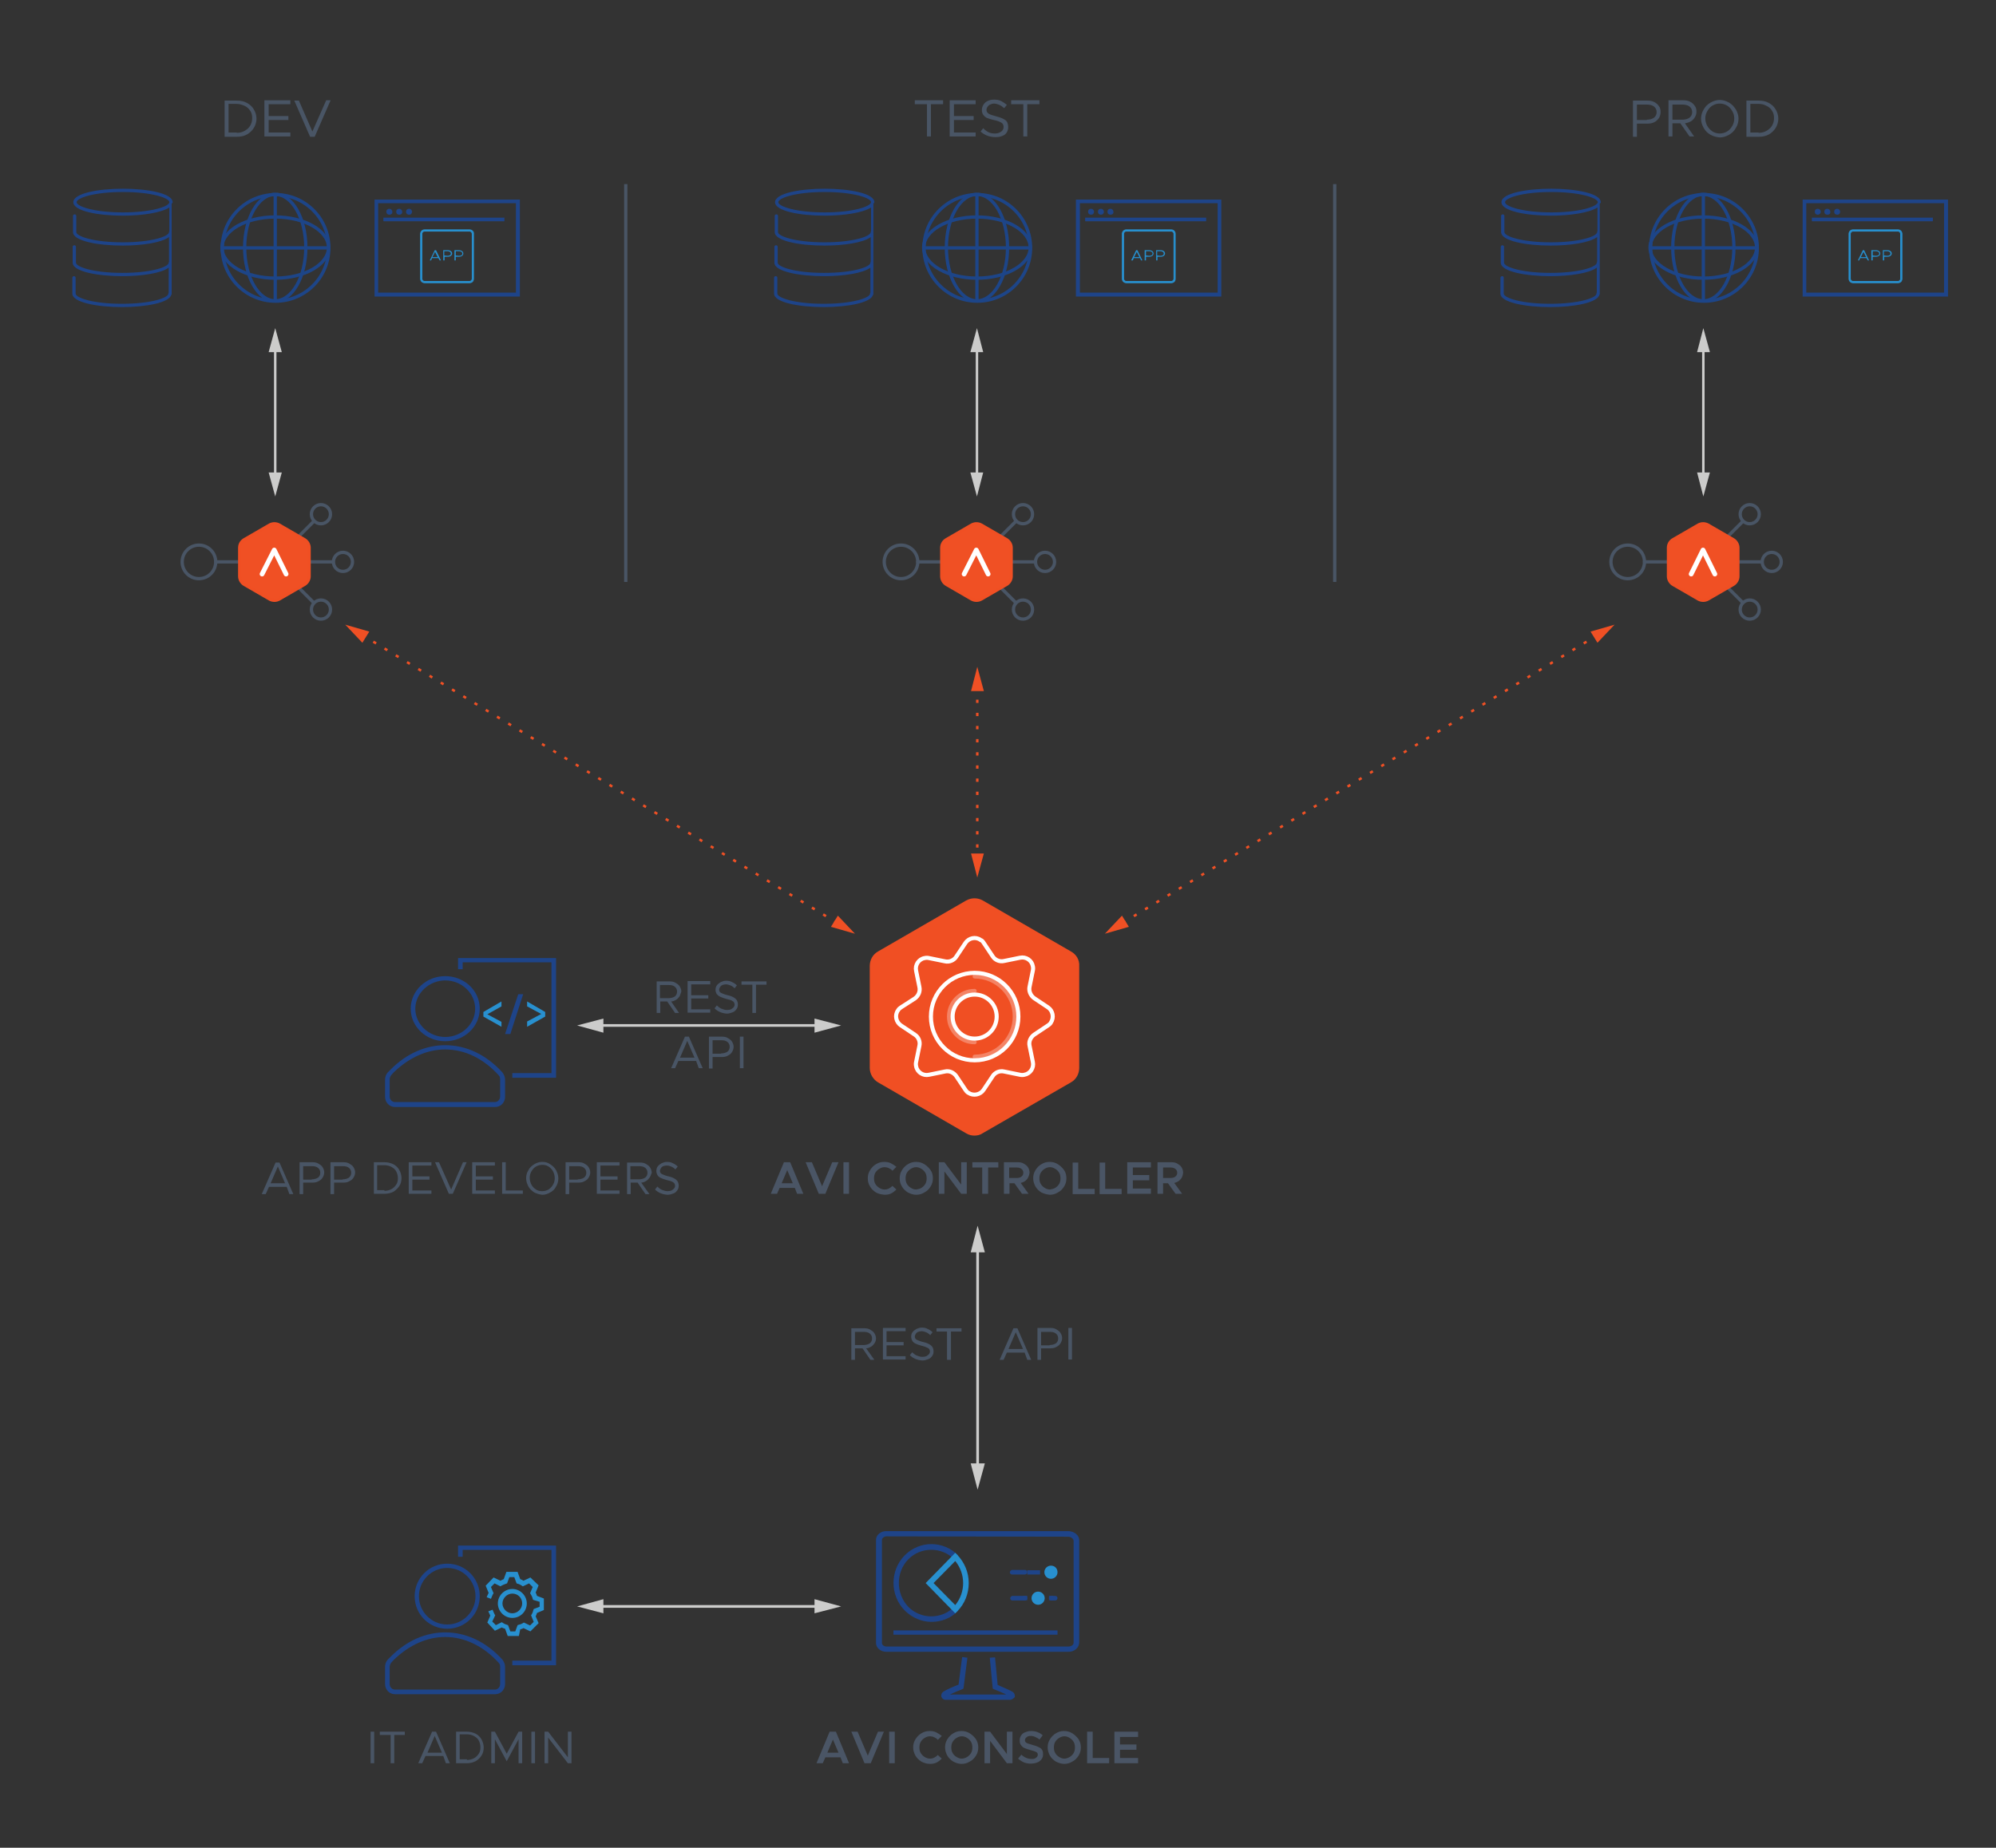 <?xml version="1.0" encoding="utf-8"?>
<!-- Generator: Adobe Illustrator 26.0.1, SVG Export Plug-In . SVG Version: 6.00 Build 0)  -->
<svg version="1.1" id="Layer_1" xmlns="http://www.w3.org/2000/svg" xmlns:xlink="http://www.w3.org/1999/xlink" x="0px" y="0px"
	 viewBox="0 0 607 562" style="enable-background:new 0 0 607 562;" xml:space="preserve">
<rect x="0" y="0" width="607" height="562" fill="#333333" stroke="none"/>
<style type="text/css">
	.st0{display:none;}
	.st1{fill:#4A5565;}
	.st2{fill:#495565;}
	.st3{fill:none;stroke:#F05024;stroke-width:0.75;stroke-linejoin:round;stroke-dasharray:1,3;}
	.st4{fill:#F05024;}
	.st5{fill:none;stroke:#CCCCCB;stroke-width:0.821;stroke-linecap:round;stroke-linejoin:round;}
	.st6{fill:#CCCCCB;}
	.st7{fill:none;stroke:#495565;stroke-miterlimit:10;}
	.st8{fill:none;stroke:#495565;stroke-linecap:round;stroke-miterlimit:10;}
	.st9{fill:#F05024;stroke:#F04F23;stroke-linecap:round;stroke-linejoin:round;stroke-miterlimit:10;}
	.st10{fill:none;stroke:#FFFFFF;stroke-width:1.451;stroke-linecap:round;stroke-linejoin:round;stroke-miterlimit:10;}
	.st11{fill:none;stroke:#CCCCCB;stroke-width:0.75;stroke-linecap:round;stroke-linejoin:round;}
	.st12{fill-rule:evenodd;clip-rule:evenodd;fill:#1E4489;}
	.st13{fill-rule:evenodd;clip-rule:evenodd;fill:#2690CF;}
	.st14{fill-rule:evenodd;clip-rule:evenodd;fill:#2690CF;stroke:#2890CF;stroke-width:0.246;stroke-miterlimit:10;}
	.st15{fill:none;stroke:#1D4588;stroke-miterlimit:10;}
	.st16{fill-rule:evenodd;clip-rule:evenodd;fill:#2890CF;}
	.st17{fill:#F04F23;}
	.st18{fill:none;stroke:#FFFFFF;stroke-width:1.238;stroke-miterlimit:10;}
	
		.st19{opacity:0.3;fill:none;stroke:#FFFFFF;stroke-width:1.238;stroke-linecap:round;stroke-miterlimit:10;enable-background:new    ;}
</style>
<g id="RVA4Cj.tif" class="st0">
	
		<image style="display:inline;overflow:visible;" width="418" height="222" id="Layer_0_1_" xlink:href="6BCDA3889753A672.html"  transform="matrix(1.807 0 0 1.807 3128.49 22.992)">
	</image>
</g>
<g>
	<path class="st1" d="M241.7,361.3h-4.6l-0.8,1.8h-1.9l4-9.6h1.9l4,9.6h-1.9L241.7,361.3z M241.1,359.9l-1.7-4l-1.7,4H241.1z"/>
	<path class="st1" d="M255,353.5l-4,9.6H249l-4-9.6h1.9l3.1,7.3l3.1-7.3H255z"/>
	<path class="st1" d="M256.5,353.5h1.7v9.6h-1.7V353.5z"/>
	<path class="st1" d="M266.4,362.7c-0.8-0.5-1.4-1.1-1.8-1.8c-0.5-0.8-0.7-1.6-0.7-2.5c0-0.9,0.2-1.7,0.7-2.5
		c0.5-0.8,1.1-1.4,1.8-1.8c0.8-0.5,1.6-0.7,2.5-0.7c0.7,0,1.4,0.1,2,0.4c0.6,0.3,1.2,0.7,1.7,1.1l-1.2,1.2c-0.3-0.4-0.7-0.6-1.1-0.8
		c-0.4-0.2-0.9-0.3-1.3-0.3c-0.6,0-1.1,0.2-1.6,0.5c-0.5,0.3-0.9,0.7-1.2,1.2c-0.3,0.5-0.4,1.1-0.4,1.7c0,0.6,0.1,1.2,0.4,1.7
		c0.3,0.5,0.7,0.9,1.2,1.2c0.5,0.3,1,0.5,1.6,0.5c0.5,0,0.9-0.1,1.3-0.3c0.4-0.2,0.8-0.5,1.1-0.8l1.2,1.1c-0.5,0.5-1,0.9-1.6,1.2
		c-0.6,0.3-1.3,0.4-2,0.4C268,363.3,267.1,363.1,266.4,362.7z"/>
	<path class="st1" d="M276.1,362.7c-0.8-0.5-1.4-1.1-1.8-1.8c-0.5-0.8-0.7-1.6-0.7-2.5c0-0.9,0.2-1.7,0.7-2.5
		c0.5-0.8,1.1-1.4,1.8-1.8c0.8-0.5,1.6-0.7,2.5-0.7s1.7,0.2,2.5,0.7c0.8,0.5,1.4,1.1,1.9,1.8s0.7,1.6,0.7,2.5c0,0.9-0.2,1.7-0.7,2.5
		s-1.1,1.4-1.9,1.8c-0.8,0.5-1.6,0.7-2.5,0.7S276.9,363.1,276.1,362.7z M280.2,361.3c0.5-0.3,0.9-0.7,1.2-1.2
		c0.3-0.5,0.4-1.1,0.4-1.7c0-0.6-0.1-1.2-0.4-1.7c-0.3-0.5-0.7-0.9-1.2-1.2c-0.5-0.3-1-0.5-1.6-0.5c-0.6,0-1.1,0.2-1.6,0.5
		c-0.5,0.3-0.9,0.7-1.2,1.2c-0.3,0.5-0.4,1.1-0.4,1.7c0,0.6,0.1,1.2,0.4,1.7c0.3,0.5,0.7,0.9,1.2,1.2c0.5,0.3,1,0.5,1.6,0.5
		C279.2,361.7,279.7,361.6,280.2,361.3z"/>
	<path class="st1" d="M285.5,353.5h1.7l5.1,6.8v-6.8h1.7v9.6h-1.7l-5.1-6.8v6.8h-1.7V353.5z"/>
	<path class="st1" d="M298.8,355.1h-3.1v-1.6h7.9v1.6h-3.1v8h-1.8V355.1z"/>
	<path class="st1" d="M312.3,358.7c-0.5,0.6-1.1,0.9-1.9,1.1l2.4,3.3h-2l-2.3-3.2h-1.5v3.2h-1.7v-9.6h4.2c0.7,0,1.3,0.1,1.8,0.4
		c0.5,0.3,1,0.6,1.3,1.1c0.3,0.5,0.5,1,0.5,1.7C313,357.5,312.7,358.2,312.3,358.7z M306.9,358.3h2.2c0.6,0,1.1-0.1,1.5-0.4
		c0.4-0.3,0.6-0.7,0.6-1.2s-0.2-0.9-0.6-1.2c-0.4-0.3-0.9-0.4-1.5-0.4h-2.2V358.3z"/>
	<path class="st1" d="M316.7,362.7c-0.8-0.5-1.4-1.1-1.8-1.8s-0.7-1.6-0.7-2.5c0-0.9,0.2-1.7,0.7-2.5s1.1-1.4,1.8-1.8
		c0.8-0.5,1.6-0.7,2.5-0.7c0.9,0,1.7,0.2,2.5,0.7c0.8,0.5,1.4,1.1,1.9,1.8s0.7,1.6,0.7,2.5c0,0.9-0.2,1.7-0.7,2.5s-1.1,1.4-1.9,1.8
		c-0.8,0.5-1.6,0.7-2.5,0.7C318.4,363.3,317.5,363.1,316.7,362.7z M320.9,361.3c0.5-0.3,0.9-0.7,1.2-1.2c0.3-0.5,0.4-1.1,0.4-1.7
		c0-0.6-0.1-1.2-0.4-1.7c-0.3-0.5-0.7-0.9-1.2-1.2c-0.5-0.3-1-0.5-1.6-0.5c-0.6,0-1.1,0.2-1.6,0.5c-0.5,0.3-0.9,0.7-1.2,1.2
		c-0.3,0.5-0.4,1.1-0.4,1.7c0,0.6,0.1,1.2,0.4,1.7c0.3,0.5,0.7,0.9,1.2,1.2c0.5,0.3,1,0.5,1.6,0.5
		C319.8,361.7,320.4,361.6,320.9,361.3z"/>
	<path class="st1" d="M332.9,361.6v1.6h-6.7v-9.6h1.7v8H332.9z"/>
	<path class="st1" d="M341.1,361.6v1.6h-6.7v-9.6h1.7v8H341.1z"/>
	<path class="st1" d="M344.5,355.1v2.3h5v1.6h-5v2.5h5.5v1.6h-7.2v-9.6h7.2v1.6H344.5z"/>
	<path class="st1" d="M359,358.7c-0.5,0.6-1.1,0.9-1.9,1.1l2.4,3.3h-2l-2.3-3.2h-1.5v3.2H352v-9.6h4.2c0.7,0,1.3,0.1,1.8,0.4
		s1,0.6,1.3,1.1s0.5,1,0.5,1.7C359.7,357.5,359.5,358.2,359,358.7z M353.7,358.3h2.2c0.6,0,1.1-0.1,1.5-0.4c0.4-0.3,0.6-0.7,0.6-1.2
		s-0.2-0.9-0.6-1.2c-0.4-0.3-0.9-0.4-1.5-0.4h-2.2V358.3z"/>
</g>
<g>
	<path class="st2" d="M87.2,361h-5.4l-1,2.2h-1.2l4.2-9.6h1.2l4.2,9.6h-1.2L87.2,361z M86.7,359.9l-2.2-5.1l-2.2,5.1H86.7z"/>
	<path class="st2" d="M91.1,353.5H95c0.7,0,1.3,0.1,1.8,0.4c0.5,0.3,1,0.6,1.3,1.1s0.5,1,0.5,1.6s-0.2,1.1-0.5,1.6
		c-0.3,0.5-0.7,0.8-1.3,1.1c-0.5,0.3-1.1,0.4-1.8,0.4h-2.8v3.5h-1.1V353.5z M94.8,358.7c0.8,0,1.4-0.2,1.9-0.5
		c0.5-0.4,0.7-0.9,0.7-1.5s-0.2-1.1-0.7-1.5c-0.5-0.4-1.1-0.5-1.9-0.5h-2.6v4.1H94.8z"/>
	<path class="st2" d="M100.5,353.5h3.9c0.7,0,1.3,0.1,1.8,0.4c0.5,0.3,1,0.6,1.3,1.1s0.5,1,0.5,1.6s-0.2,1.1-0.5,1.6
		c-0.3,0.5-0.7,0.8-1.3,1.1c-0.5,0.3-1.1,0.4-1.8,0.4h-2.8v3.5h-1.1V353.5z M104.2,358.7c0.8,0,1.4-0.2,1.9-0.5
		c0.5-0.4,0.7-0.9,0.7-1.5s-0.2-1.1-0.7-1.5c-0.5-0.4-1.1-0.5-1.9-0.5h-2.6v4.1H104.2z"/>
	<path class="st2" d="M113.7,353.5h3.2c1,0,1.9,0.2,2.7,0.6c0.8,0.4,1.4,1,1.8,1.7c0.4,0.7,0.7,1.6,0.7,2.5c0,0.9-0.2,1.8-0.7,2.5
		s-1.1,1.3-1.8,1.7c-0.8,0.4-1.7,0.6-2.7,0.6h-3.2V353.5z M116.9,362.2c0.8,0,1.5-0.2,2.1-0.5c0.6-0.3,1.1-0.8,1.5-1.4
		c0.4-0.6,0.5-1.2,0.5-2c0-0.7-0.2-1.4-0.5-2s-0.8-1-1.5-1.4c-0.6-0.3-1.3-0.5-2.1-0.5h-2.2v7.6H116.9z"/>
	<path class="st2" d="M125.4,354.6v3.2h5.2v1h-5.2v3.3h5.8v1h-6.9v-9.6h6.9v1H125.4z"/>
	<path class="st2" d="M141.9,353.5l-4.2,9.6h-1.2l-4.2-9.6h1.2l3.7,8.3l3.6-8.3H141.9z"/>
	<path class="st2" d="M144.7,354.6v3.2h5.2v1h-5.2v3.3h5.8v1h-6.9v-9.6h6.9v1H144.7z"/>
	<path class="st2" d="M159,362.1v1h-6.3v-9.6h1.1v8.6H159z"/>
	<path class="st2" d="M162.5,362.7c-0.8-0.5-1.4-1.1-1.8-1.8c-0.4-0.8-0.7-1.6-0.7-2.5c0-0.9,0.2-1.7,0.7-2.5
		c0.4-0.8,1.1-1.4,1.8-1.8c0.8-0.5,1.6-0.7,2.4-0.7c0.9,0,1.7,0.2,2.4,0.7c0.8,0.5,1.4,1.1,1.8,1.8c0.4,0.8,0.7,1.6,0.7,2.5
		c0,0.9-0.2,1.7-0.7,2.5c-0.4,0.8-1,1.4-1.8,1.8c-0.8,0.5-1.6,0.7-2.4,0.7C164.1,363.3,163.3,363.1,162.5,362.7z M166.8,361.8
		c0.6-0.4,1-0.8,1.4-1.5s0.5-1.3,0.5-2c0-0.7-0.2-1.4-0.5-2s-0.8-1.1-1.4-1.5s-1.2-0.5-1.9-0.5s-1.3,0.2-1.9,0.5
		c-0.6,0.4-1,0.8-1.4,1.5s-0.5,1.3-0.5,2c0,0.7,0.2,1.4,0.5,2s0.8,1.1,1.4,1.5c0.6,0.4,1.2,0.5,1.9,0.5S166.3,362.1,166.8,361.8z"/>
	<path class="st2" d="M172,353.5h3.9c0.7,0,1.3,0.1,1.8,0.4c0.5,0.3,1,0.6,1.3,1.1s0.5,1,0.5,1.6s-0.2,1.1-0.5,1.6
		c-0.3,0.5-0.7,0.8-1.3,1.1c-0.5,0.3-1.1,0.4-1.8,0.4h-2.8v3.5H172V353.5z M175.7,358.7c0.8,0,1.4-0.2,1.9-0.5
		c0.5-0.4,0.7-0.9,0.7-1.5s-0.2-1.1-0.7-1.5c-0.5-0.4-1.1-0.5-1.9-0.5h-2.6v4.1H175.7z"/>
	<path class="st2" d="M182.6,354.6v3.2h5.2v1h-5.2v3.3h5.8v1h-6.9v-9.6h6.9v1H182.6z"/>
	<path class="st2" d="M197.6,358.1c-0.3,0.4-0.6,0.8-1.1,1.1c-0.5,0.3-1,0.5-1.5,0.5l2.5,3.5h-1.2l-2.4-3.5h-2.1v3.5h-1.1v-9.6h3.9
		c0.7,0,1.3,0.1,1.8,0.4c0.5,0.3,1,0.6,1.3,1.1s0.5,1,0.5,1.6C198,357.2,197.9,357.6,197.6,358.1z M191.7,358.7h2.6
		c0.8,0,1.4-0.2,1.9-0.5c0.5-0.4,0.7-0.9,0.7-1.5s-0.2-1.1-0.7-1.5c-0.5-0.4-1.1-0.5-1.9-0.5h-2.6V358.7z"/>
	<path class="st2" d="M199.2,361.8l0.7-0.9c0.4,0.4,0.9,0.8,1.4,1c0.5,0.2,1.1,0.4,1.7,0.4c0.5,0,0.9-0.1,1.2-0.2
		c0.3-0.2,0.6-0.4,0.8-0.6c0.2-0.3,0.3-0.5,0.3-0.8c0-0.5-0.2-0.9-0.6-1.1c-0.4-0.3-1.1-0.5-2-0.7c-0.7-0.2-1.3-0.4-1.7-0.6
		c-0.5-0.2-0.8-0.5-1-0.8c-0.2-0.3-0.4-0.8-0.4-1.3c0-0.5,0.1-1,0.4-1.4c0.3-0.4,0.7-0.7,1.2-1c0.5-0.2,1-0.4,1.6-0.4
		c0.7,0,1.3,0.1,1.8,0.4c0.5,0.2,1.1,0.6,1.5,1l-0.7,0.9c-0.4-0.4-0.8-0.7-1.3-0.9s-0.9-0.3-1.4-0.3c-0.4,0-0.7,0.1-1,0.2
		c-0.3,0.1-0.6,0.4-0.7,0.6s-0.3,0.5-0.3,0.8c0,0.5,0.2,0.8,0.6,1c0.4,0.2,1.1,0.5,2,0.7c1,0.2,1.8,0.6,2.3,1s0.8,1,0.8,1.8
		c0,0.5-0.1,1-0.4,1.4s-0.6,0.8-1.2,1c-0.5,0.2-1.1,0.4-1.8,0.4C201.5,363.3,200.2,362.8,199.2,361.8z"/>
</g>
<g>
	<g>
		<path class="st2" d="M266,408.5c-0.3,0.4-0.6,0.8-1.1,1.1c-0.5,0.3-1,0.5-1.5,0.5l2.5,3.5h-1.2l-2.4-3.5H260v3.5h-1.1v-9.6h3.9
			c0.7,0,1.3,0.1,1.8,0.4c0.5,0.3,1,0.6,1.3,1.1s0.5,1,0.5,1.6C266.4,407.5,266.3,408,266,408.5z M260,409.1h2.6
			c0.8,0,1.4-0.2,1.9-0.5c0.5-0.4,0.7-0.9,0.7-1.5s-0.2-1.1-0.7-1.5c-0.5-0.4-1.1-0.5-1.9-0.5H260V409.1z"/>
		<path class="st2" d="M269.6,405v3.2h5.2v1h-5.2v3.3h5.8v1h-6.9v-9.6h6.9v1H269.6z"/>
		<path class="st2" d="M276.7,412.2l0.7-0.9c0.4,0.4,0.9,0.8,1.4,1c0.5,0.2,1.1,0.4,1.7,0.4c0.5,0,0.9-0.1,1.2-0.2
			c0.3-0.2,0.6-0.4,0.8-0.6c0.2-0.3,0.3-0.5,0.3-0.8c0-0.5-0.2-0.9-0.6-1.1s-1.1-0.5-2-0.7c-0.7-0.2-1.3-0.4-1.7-0.6
			c-0.5-0.2-0.8-0.5-1-0.8c-0.2-0.3-0.4-0.8-0.4-1.3c0-0.5,0.1-1,0.4-1.4c0.3-0.4,0.7-0.7,1.2-1c0.5-0.2,1-0.4,1.6-0.4
			c0.7,0,1.3,0.1,1.8,0.4c0.5,0.2,1.1,0.6,1.5,1l-0.7,0.9c-0.4-0.4-0.8-0.7-1.3-0.9s-0.9-0.3-1.4-0.3c-0.4,0-0.7,0.1-1,0.2
			c-0.3,0.1-0.6,0.4-0.7,0.6s-0.3,0.5-0.3,0.8c0,0.5,0.2,0.8,0.6,1c0.4,0.2,1.1,0.5,2,0.7c1,0.2,1.8,0.6,2.3,1s0.8,1,0.8,1.8
			c0,0.5-0.1,1-0.4,1.4s-0.6,0.8-1.2,1c-0.5,0.2-1.1,0.4-1.8,0.4C279,413.7,277.7,413.2,276.7,412.2z"/>
		<path class="st2" d="M288,405h-3.2v-1h7.6v1h-3.2v8.6H288V405z"/>
		<path class="st2" d="M311.6,411.4h-5.4l-1,2.2H304l4.2-9.6h1.2l4.2,9.6h-1.2L311.6,411.4z M311.1,410.3l-2.2-5.1l-2.2,5.1H311.1z"
			/>
		<path class="st2" d="M315.5,403.9h3.9c0.7,0,1.3,0.1,1.8,0.4c0.5,0.3,1,0.6,1.3,1.1s0.5,1,0.5,1.6s-0.2,1.1-0.5,1.6
			c-0.3,0.5-0.7,0.8-1.3,1.1c-0.5,0.3-1.1,0.4-1.8,0.4h-2.8v3.5h-1.1V403.9z M319.2,409.1c0.8,0,1.4-0.2,1.9-0.5
			c0.5-0.4,0.7-0.9,0.7-1.5s-0.2-1.1-0.7-1.5c-0.5-0.4-1.1-0.5-1.9-0.5h-2.6v4.1H319.2z"/>
		<path class="st2" d="M324.9,403.9h1.1v9.6h-1.1V403.9z"/>
	</g>
</g>
<g id="XMLID_506_">
	<g>
		<line class="st3" x1="110.1" y1="193.1" x2="254.9" y2="280.9"/>
		<g>
			<polygon class="st4" points="110.2,195.5 105,190 112.3,192.1 			"/>
		</g>
		<g>
			<polygon class="st4" points="252.7,281.9 260,284 254.8,278.5 			"/>
		</g>
	</g>
</g>
<g id="XMLID_24_">
	<g>
		<line class="st3" x1="485.9" y1="193.1" x2="341.1" y2="280.9"/>
		<g>
			<polygon class="st4" points="483.7,192.1 491,190 485.8,195.5 			"/>
		</g>
		<g>
			<polygon class="st4" points="341.2,278.5 336,284 343.3,281.9 			"/>
		</g>
	</g>
</g>
<g>
	<g>
		<path class="st2" d="M206.7,303c-0.3,0.4-0.6,0.8-1.1,1.1c-0.5,0.3-1,0.5-1.5,0.5l2.4,3.5h-1.2l-2.4-3.5h-2.1v3.5h-1.1v-9.6h3.9
			c0.7,0,1.3,0.1,1.8,0.4c0.5,0.3,1,0.6,1.3,1.1s0.5,1,0.5,1.6C207,302.1,206.9,302.6,206.7,303z M200.7,303.6h2.6
			c0.8,0,1.4-0.2,1.9-0.5c0.5-0.4,0.7-0.9,0.7-1.5s-0.2-1.1-0.7-1.5c-0.5-0.4-1.1-0.5-1.9-0.5h-2.6V303.6z"/>
		<path class="st2" d="M210.2,299.5v3.2h5.2v1h-5.2v3.3h5.8v1h-6.9v-9.6h6.9v1H210.2z"/>
		<path class="st2" d="M217.3,306.7l0.7-0.9c0.4,0.4,0.9,0.8,1.4,1c0.5,0.2,1.1,0.4,1.7,0.4c0.5,0,0.9-0.1,1.2-0.2
			c0.3-0.2,0.6-0.4,0.8-0.6c0.2-0.3,0.3-0.5,0.3-0.8c0-0.5-0.2-0.9-0.6-1.1c-0.4-0.3-1.1-0.5-2-0.7c-0.7-0.2-1.3-0.4-1.7-0.6
			c-0.5-0.2-0.8-0.5-1.1-0.8c-0.2-0.3-0.4-0.8-0.4-1.3c0-0.5,0.1-1,0.4-1.4c0.3-0.4,0.7-0.7,1.2-1c0.5-0.2,1-0.4,1.6-0.4
			c0.7,0,1.3,0.1,1.8,0.4c0.5,0.2,1.1,0.6,1.5,1l-0.7,0.9c-0.4-0.4-0.8-0.7-1.3-0.9s-0.9-0.3-1.4-0.3c-0.4,0-0.7,0.1-1,0.2
			c-0.3,0.1-0.6,0.4-0.7,0.6c-0.2,0.3-0.3,0.5-0.3,0.8c0,0.5,0.2,0.8,0.6,1c0.4,0.2,1.1,0.5,2,0.7c1,0.2,1.8,0.6,2.3,1
			c0.5,0.4,0.8,1,0.8,1.8c0,0.5-0.1,1-0.4,1.4c-0.3,0.4-0.6,0.8-1.2,1c-0.5,0.2-1.1,0.4-1.8,0.4
			C219.6,308.2,218.3,307.7,217.3,306.7z"/>
		<path class="st2" d="M228.7,299.5h-3.2v-1h7.6v1h-3.2v8.6h-1.1V299.5z"/>
		<path class="st2" d="M211.7,322.7h-5.4l-1,2.2h-1.2l4.2-9.6h1.2l4.2,9.6h-1.2L211.7,322.7z M211.2,321.7l-2.2-5.1l-2.2,5.1H211.2z
			"/>
		<path class="st2" d="M215.6,315.3h3.9c0.7,0,1.3,0.1,1.8,0.4c0.5,0.3,1,0.6,1.3,1.1s0.5,1,0.5,1.6s-0.2,1.1-0.5,1.6
			c-0.3,0.5-0.7,0.8-1.3,1.1c-0.5,0.3-1.1,0.4-1.8,0.4h-2.8v3.5h-1.1V315.3z M219.3,320.4c0.8,0,1.4-0.2,1.9-0.5
			c0.5-0.4,0.7-0.9,0.7-1.5s-0.2-1.1-0.7-1.5c-0.5-0.4-1.1-0.5-1.9-0.5h-2.6v4.1H219.3z"/>
		<path class="st2" d="M225,315.3h1.1v9.6H225V315.3z"/>
	</g>
</g>
<g id="XMLID_120_">
	<g>
		<line class="st5" x1="182.1" y1="311.9" x2="249.2" y2="311.9"/>
		<g>
			<polygon class="st6" points="183.5,314.1 175.5,311.9 183.5,309.8 			"/>
		</g>
		<g>
			<polygon class="st6" points="247.7,314.1 255.8,311.9 247.7,309.8 			"/>
		</g>
	</g>
</g>
<g id="XMLID_7_">
	<g>
		<line class="st5" x1="297.3" y1="379.4" x2="297.3" y2="446.5"/>
		<g>
			<polygon class="st6" points="295.2,380.9 297.3,372.8 299.5,380.9 			"/>
		</g>
		<g>
			<polygon class="st6" points="295.2,445.1 297.3,453.1 299.5,445.1 			"/>
		</g>
	</g>
</g>
<g id="XMLID_67_">
	<g>
		<line class="st5" x1="182.1" y1="488.6" x2="249.2" y2="488.6"/>
		<g>
			<polygon class="st6" points="183.5,490.7 175.5,488.6 183.5,486.4 			"/>
		</g>
		<g>
			<polygon class="st6" points="247.7,490.7 255.8,488.6 247.7,486.4 			"/>
		</g>
	</g>
</g>
<g id="XMLID_60_">
	<g>
		<line class="st3" x1="297.2" y1="208.8" x2="297.2" y2="260.9"/>
		<g>
			<polygon class="st4" points="295.3,210.2 297.2,202.8 299.2,210.2 			"/>
		</g>
		<g>
			<polygon class="st4" points="295.3,259.6 297.2,266.9 299.2,259.6 			"/>
		</g>
	</g>
</g>
<line id="XMLID_162_" class="st7" x1="190.3" y1="56" x2="190.3" y2="177"/>
<line id="XMLID_187_" class="st7" x1="405.9" y1="56" x2="405.9" y2="177"/>
<g>
	<g>
		<path class="st2" d="M112.7,526.7h1.1v9.6h-1.1V526.7z"/>
		<path class="st2" d="M118.7,527.7h-3.2v-1h7.6v1h-3.2v8.6h-1.1V527.7z"/>
		<path class="st2" d="M134.8,534.1h-5.4l-1,2.2h-1.2l4.2-9.6h1.2l4.2,9.6h-1.2L134.8,534.1z M134.4,533.1l-2.2-5.1l-2.2,5.1H134.4z
			"/>
		<path class="st2" d="M138.7,526.7h3.2c1,0,1.9,0.2,2.7,0.6c0.8,0.4,1.4,1,1.8,1.7c0.4,0.7,0.7,1.6,0.7,2.5c0,0.9-0.2,1.8-0.7,2.5
			c-0.4,0.7-1.1,1.3-1.8,1.7c-0.8,0.4-1.7,0.6-2.7,0.6h-3.2V526.7z M142,535.3c0.8,0,1.5-0.2,2.1-0.5c0.6-0.3,1.1-0.8,1.5-1.4
			c0.4-0.6,0.5-1.2,0.5-2c0-0.7-0.2-1.4-0.5-2c-0.3-0.6-0.8-1-1.5-1.4c-0.6-0.3-1.3-0.5-2.1-0.5h-2.2v7.6H142z"/>
		<path class="st2" d="M149.4,526.7h1.1l3.6,6.7l3.6-6.7h1.1v9.6h-1.1V529l-3.6,6.7l-3.6-6.7v7.3h-1.1V526.7z"/>
		<path class="st2" d="M161.6,526.7h1.1v9.6h-1.1V526.7z"/>
		<path class="st2" d="M165.6,526.7h1.1l6,7.8v-7.8h1.1v9.6h-1.1l-6-7.8v7.8h-1.1V526.7z"/>
	</g>
</g>
<g>
	<path class="st1" d="M255.6,534.5H251l-0.8,1.8h-1.9l4-9.6h1.9l4,9.6h-1.9L255.6,534.5z M255,533.1l-1.7-4l-1.7,4H255z"/>
	<path class="st1" d="M268.8,526.7l-4,9.6h-1.9l-4-9.6h1.9l3.1,7.3l3.1-7.3H268.8z"/>
	<path class="st1" d="M270.4,526.7h1.7v9.6h-1.7V526.7z"/>
	<path class="st1" d="M280.2,535.8c-0.8-0.5-1.4-1.1-1.8-1.8s-0.7-1.6-0.7-2.5c0-0.9,0.2-1.7,0.7-2.5s1.1-1.4,1.8-1.8
		c0.8-0.5,1.6-0.7,2.5-0.7c0.7,0,1.4,0.1,2,0.4s1.2,0.7,1.7,1.1l-1.2,1.2c-0.3-0.4-0.7-0.6-1.1-0.8c-0.4-0.2-0.9-0.3-1.3-0.3
		c-0.6,0-1.1,0.2-1.6,0.5c-0.5,0.3-0.9,0.7-1.2,1.2c-0.3,0.5-0.4,1.1-0.4,1.7c0,0.6,0.1,1.2,0.4,1.7c0.3,0.5,0.7,0.9,1.2,1.2
		c0.5,0.3,1,0.5,1.6,0.5c0.5,0,0.9-0.1,1.3-0.3c0.4-0.2,0.8-0.5,1.1-0.8l1.2,1.1c-0.5,0.5-1,0.9-1.6,1.2s-1.3,0.4-2,0.4
		C281.8,536.5,281,536.2,280.2,535.8z"/>
	<path class="st1" d="M289.9,535.8c-0.8-0.5-1.4-1.1-1.8-1.8s-0.7-1.6-0.7-2.5c0-0.9,0.2-1.7,0.7-2.5s1.1-1.4,1.8-1.8
		c0.8-0.5,1.6-0.7,2.5-0.7c0.9,0,1.7,0.2,2.5,0.7c0.8,0.5,1.4,1.1,1.9,1.8c0.5,0.8,0.7,1.6,0.7,2.5c0,0.9-0.2,1.7-0.7,2.5
		c-0.5,0.8-1.1,1.4-1.9,1.8c-0.8,0.5-1.6,0.7-2.5,0.7C291.5,536.5,290.7,536.2,289.9,535.8z M294.1,534.4c0.5-0.3,0.9-0.7,1.2-1.2
		c0.3-0.5,0.4-1.1,0.4-1.7c0-0.6-0.1-1.2-0.4-1.7c-0.3-0.5-0.7-0.9-1.2-1.2c-0.5-0.3-1-0.5-1.6-0.5c-0.6,0-1.1,0.2-1.6,0.5
		c-0.5,0.3-0.9,0.7-1.2,1.2c-0.3,0.5-0.4,1.1-0.4,1.7c0,0.6,0.1,1.2,0.4,1.7c0.3,0.5,0.7,0.9,1.2,1.2c0.5,0.3,1,0.5,1.6,0.5
		C293,534.9,293.6,534.7,294.1,534.4z"/>
	<path class="st1" d="M299.4,526.7h1.7l5.1,6.8v-6.8h1.7v9.6h-1.7l-5.1-6.8v6.8h-1.7V526.7z"/>
	<path class="st1" d="M311.5,536.1c-0.7-0.3-1.3-0.7-1.9-1.2l1-1.2c1,0.9,2,1.3,3.2,1.3c0.6,0,1-0.1,1.3-0.4
		c0.3-0.2,0.5-0.5,0.5-0.9c0-0.3-0.1-0.5-0.2-0.6s-0.4-0.3-0.7-0.4c-0.3-0.1-0.7-0.2-1.3-0.4c-0.7-0.2-1.4-0.4-1.8-0.6
		c-0.5-0.2-0.8-0.5-1.1-0.9c-0.3-0.4-0.4-0.8-0.4-1.4c0-0.6,0.1-1,0.4-1.5s0.7-0.8,1.2-1c0.5-0.2,1.1-0.4,1.8-0.4
		c1.4,0,2.6,0.4,3.6,1.3l-1,1.3c-0.4-0.4-0.9-0.6-1.3-0.8s-0.9-0.3-1.4-0.3c-0.5,0-0.9,0.1-1.2,0.4c-0.3,0.2-0.5,0.5-0.5,0.9
		c0,0.3,0.1,0.5,0.2,0.6c0.2,0.2,0.4,0.3,0.7,0.4c0.3,0.1,0.7,0.2,1.3,0.4c1.1,0.3,1.9,0.6,2.5,1c0.6,0.4,0.8,1,0.8,1.8
		c0,0.6-0.1,1.1-0.4,1.5c-0.3,0.4-0.7,0.8-1.2,1c-0.5,0.2-1.2,0.4-1.9,0.4C313,536.5,312.2,536.3,311.5,536.1z"/>
	<path class="st1" d="M321.1,535.8c-0.8-0.5-1.4-1.1-1.8-1.8s-0.7-1.6-0.7-2.5c0-0.9,0.2-1.7,0.7-2.5s1.1-1.4,1.8-1.8
		c0.8-0.5,1.6-0.7,2.5-0.7c0.9,0,1.7,0.2,2.5,0.7c0.8,0.5,1.4,1.1,1.9,1.8c0.5,0.8,0.7,1.6,0.7,2.5c0,0.9-0.2,1.7-0.7,2.5
		c-0.5,0.8-1.1,1.4-1.9,1.8c-0.8,0.5-1.6,0.7-2.5,0.7C322.8,536.5,321.9,536.2,321.1,535.8z M325.3,534.4c0.5-0.3,0.9-0.7,1.2-1.2
		c0.3-0.5,0.4-1.1,0.4-1.7c0-0.6-0.1-1.2-0.4-1.7c-0.3-0.5-0.7-0.9-1.2-1.2c-0.5-0.3-1-0.5-1.6-0.5c-0.6,0-1.1,0.2-1.6,0.5
		c-0.5,0.3-0.9,0.7-1.2,1.2c-0.3,0.5-0.4,1.1-0.4,1.7c0,0.6,0.1,1.2,0.4,1.7c0.3,0.5,0.7,0.9,1.2,1.2c0.5,0.3,1,0.5,1.6,0.5
		C324.2,534.9,324.8,534.7,325.3,534.4z"/>
	<path class="st1" d="M337.3,534.7v1.6h-6.7v-9.6h1.7v8H337.3z"/>
	<path class="st1" d="M340.6,528.3v2.3h5v1.6h-5v2.5h5.5v1.6h-7.2v-9.6h7.2v1.6H340.6z"/>
</g>
<g>
	<circle class="st7" cx="104.3" cy="170.9" r="2.9"/>
	<circle class="st7" cx="60.5" cy="170.9" r="5.1"/>
	<line class="st8" x1="72.6" y1="170.9" x2="65.6" y2="170.9"/>
	<line class="st8" x1="101.1" y1="170.9" x2="94.1" y2="170.9"/>
	<circle class="st7" cx="97.6" cy="156.4" r="2.9"/>
	<line class="st8" x1="95.3" y1="158.7" x2="90.8" y2="163.2"/>
	<circle class="st7" cx="97.6" cy="185.4" r="2.9"/>
	<line class="st8" x1="95.3" y1="183.2" x2="90.8" y2="178.7"/>
	<path class="st9" d="M72.9,166.6v8.7c0,1,0.6,2,1.5,2.5l7.6,4.4c0.9,0.5,2,0.5,2.9,0l7.6-4.4c0.9-0.5,1.5-1.5,1.5-2.5v-8.7
		c0-1-0.6-2-1.5-2.5l-7.6-4.4c-0.9-0.5-2-0.5-2.9,0l-7.6,4.4C73.5,164.6,72.9,165.5,72.9,166.6z"/>
	<polyline class="st10" points="79.7,174.6 83.4,167.3 87,174.6 	"/>
</g>
<g>
	<circle class="st7" cx="317.8" cy="170.9" r="2.9"/>
	<circle class="st7" cx="274" cy="170.9" r="5.1"/>
	<line class="st8" x1="286.1" y1="170.9" x2="279.1" y2="170.9"/>
	<line class="st8" x1="314.6" y1="170.9" x2="307.6" y2="170.9"/>
	<circle class="st7" cx="311.1" cy="156.4" r="2.9"/>
	<line class="st8" x1="308.8" y1="158.7" x2="304.3" y2="163.2"/>
	<circle class="st7" cx="311.1" cy="185.4" r="2.9"/>
	<line class="st8" x1="308.8" y1="183.2" x2="304.3" y2="178.7"/>
	<path class="st9" d="M286.4,166.6v8.7c0,1,0.6,2,1.5,2.5l7.6,4.4c0.9,0.5,2,0.5,2.9,0l7.6-4.4c0.9-0.5,1.5-1.5,1.5-2.5v-8.7
		c0-1-0.6-2-1.5-2.5l-7.6-4.4c-0.9-0.5-2-0.5-2.9,0l-7.6,4.4C287,164.6,286.4,165.5,286.4,166.6z"/>
	<polyline class="st10" points="293.2,174.6 296.9,167.3 300.5,174.6 	"/>
</g>
<g>
	<circle class="st7" cx="538.8" cy="170.9" r="2.9"/>
	<circle class="st7" cx="495" cy="170.9" r="5.1"/>
	<line class="st8" x1="507.1" y1="170.9" x2="500.1" y2="170.9"/>
	<line class="st8" x1="535.7" y1="170.9" x2="528.7" y2="170.9"/>
	<circle class="st7" cx="532.1" cy="156.4" r="2.9"/>
	<line class="st8" x1="529.9" y1="158.7" x2="525.4" y2="163.2"/>
	<circle class="st7" cx="532.1" cy="185.4" r="2.9"/>
	<line class="st8" x1="529.9" y1="183.2" x2="525.4" y2="178.7"/>
	<path class="st9" d="M507.4,166.6v8.7c0,1,0.6,2,1.5,2.5l7.6,4.4c0.9,0.5,2,0.5,2.9,0l7.6-4.4c0.9-0.5,1.5-1.5,1.5-2.5v-8.7
		c0-1-0.6-2-1.5-2.5l-7.6-4.4c-0.9-0.5-2-0.5-2.9,0l-7.6,4.4C508,164.6,507.4,165.5,507.4,166.6z"/>
	<polyline class="st10" points="514.3,174.6 517.9,167.3 521.5,174.6 	"/>
</g>
<g>
	<path class="st2" d="M68.3,30.6H72c1.2,0,2.2,0.2,3.1,0.7c0.9,0.5,1.6,1.1,2.1,2c0.5,0.8,0.8,1.8,0.8,2.8s-0.3,2-0.8,2.8
		c-0.5,0.8-1.2,1.5-2.1,2c-0.9,0.5-1.9,0.7-3.1,0.7h-3.7V30.6z M72,40.4c0.9,0,1.7-0.2,2.4-0.6c0.7-0.4,1.3-0.9,1.7-1.6
		s0.6-1.4,0.6-2.3s-0.2-1.6-0.6-2.2s-1-1.2-1.7-1.5s-1.5-0.6-2.4-0.6h-2.5v8.7H72z"/>
	<path class="st2" d="M81.7,31.7v3.6h6v1.2h-6v3.8h6.6v1.2h-7.9v-11h7.9v1.2H81.7z"/>
	<path class="st2" d="M100.5,30.6l-4.8,11h-1.4l-4.8-11h1.4L95,40l4.2-9.5H100.5z"/>
</g>
<g>
	<path class="st2" d="M281.9,31.7h-3.7v-1.2h8.6v1.2h-3.7v9.8h-1.2V31.7z"/>
	<path class="st2" d="M290.1,31.7v3.6h6v1.2h-6v3.8h6.6v1.2h-7.9v-11h7.9v1.2H290.1z"/>
	<path class="st2" d="M298.2,40l0.8-1c0.5,0.5,1,0.9,1.6,1.2s1.2,0.4,2,0.4c0.5,0,1-0.1,1.4-0.3c0.4-0.2,0.7-0.4,0.9-0.7
		c0.2-0.3,0.3-0.6,0.3-1c0-0.6-0.2-1-0.7-1.3c-0.5-0.3-1.2-0.6-2.3-0.8c-0.8-0.2-1.5-0.4-2-0.6c-0.5-0.2-0.9-0.6-1.2-1
		c-0.3-0.4-0.4-0.9-0.4-1.5c0-0.6,0.2-1.1,0.5-1.6c0.3-0.5,0.8-0.9,1.3-1.1c0.6-0.3,1.2-0.4,1.9-0.4c0.8,0,1.5,0.1,2.1,0.4
		c0.6,0.3,1.2,0.7,1.8,1.2l-0.8,1c-0.5-0.4-1-0.8-1.5-1c-0.5-0.2-1.1-0.4-1.6-0.4c-0.4,0-0.8,0.1-1.2,0.3c-0.4,0.2-0.6,0.4-0.8,0.7
		c-0.2,0.3-0.3,0.6-0.3,0.9c0,0.5,0.2,0.9,0.7,1.2c0.5,0.3,1.2,0.5,2.3,0.8c1.2,0.3,2.1,0.7,2.7,1.1s0.9,1.2,0.9,2.1
		c0,0.6-0.1,1.1-0.4,1.6c-0.3,0.5-0.7,0.9-1.3,1.1c-0.6,0.3-1.3,0.4-2.1,0.4C300.9,41.7,299.4,41.1,298.2,40z"/>
	<path class="st2" d="M311.2,31.7h-3.7v-1.2h8.6v1.2h-3.7v9.8h-1.2V31.7z"/>
</g>
<g>
	<path class="st2" d="M496.5,30.6h4.5c0.7,0,1.4,0.1,2,0.4c0.6,0.3,1.1,0.7,1.5,1.3c0.4,0.5,0.5,1.1,0.5,1.8s-0.2,1.3-0.5,1.8
		c-0.4,0.5-0.8,1-1.5,1.3c-0.6,0.3-1.3,0.4-2,0.4h-3.2v4h-1.2V30.6z M500.8,36.4c0.9,0,1.6-0.2,2.2-0.6c0.5-0.4,0.8-1,0.8-1.7
		s-0.3-1.3-0.8-1.7c-0.5-0.4-1.3-0.6-2.2-0.6h-3v4.7H500.8z"/>
	<path class="st2" d="M515.4,35.7c-0.3,0.5-0.7,0.9-1.2,1.2s-1.1,0.5-1.8,0.6l2.8,4h-1.4l-2.8-4h-2.4v4h-1.2v-11h4.5
		c0.7,0,1.4,0.1,2,0.4c0.6,0.3,1.1,0.7,1.5,1.3c0.4,0.5,0.5,1.1,0.5,1.8C515.9,34.7,515.7,35.2,515.4,35.7z M508.6,36.4h3
		c0.9,0,1.6-0.2,2.2-0.6c0.5-0.4,0.8-1,0.8-1.7s-0.3-1.3-0.8-1.7c-0.5-0.4-1.3-0.6-2.2-0.6h-3V36.4z"/>
	<path class="st2" d="M520.2,41c-0.9-0.5-1.6-1.2-2.1-2.1c-0.5-0.9-0.8-1.8-0.8-2.8s0.3-2,0.8-2.8c0.5-0.9,1.2-1.6,2.1-2.1
		c0.9-0.5,1.8-0.8,2.8-0.8c1,0,1.9,0.3,2.8,0.8c0.9,0.5,1.5,1.2,2.1,2.1c0.5,0.9,0.8,1.8,0.8,2.8s-0.3,2-0.8,2.8
		c-0.5,0.9-1.2,1.6-2.1,2.1c-0.9,0.5-1.8,0.8-2.8,0.8C522,41.7,521.1,41.5,520.2,41z M525.2,40c0.7-0.4,1.2-1,1.6-1.7
		c0.4-0.7,0.6-1.4,0.6-2.3c0-0.8-0.2-1.5-0.6-2.2c-0.4-0.7-0.9-1.3-1.6-1.7c-0.7-0.4-1.4-0.6-2.2-0.6c-0.8,0-1.5,0.2-2.2,0.6
		c-0.7,0.4-1.2,1-1.6,1.7s-0.6,1.4-0.6,2.2c0,0.8,0.2,1.6,0.6,2.3s0.9,1.2,1.6,1.7c0.7,0.4,1.4,0.6,2.2,0.6
		C523.8,40.6,524.5,40.4,525.2,40z"/>
	<path class="st2" d="M531.1,30.6h3.7c1.2,0,2.2,0.2,3.1,0.7c0.9,0.5,1.6,1.1,2.1,2c0.5,0.8,0.8,1.8,0.8,2.8s-0.3,2-0.8,2.8
		c-0.5,0.8-1.2,1.5-2.1,2c-0.9,0.5-1.9,0.7-3.1,0.7h-3.7V30.6z M534.8,40.4c0.9,0,1.7-0.2,2.4-0.6c0.7-0.4,1.3-0.9,1.7-1.6
		c0.4-0.7,0.6-1.4,0.6-2.3s-0.2-1.6-0.6-2.2c-0.4-0.7-1-1.2-1.7-1.5c-0.7-0.4-1.5-0.6-2.4-0.6h-2.5v8.7H534.8z"/>
</g>
<g>
	<g>
		<g>
			<line class="st11" x1="83.7" y1="105.8" x2="83.7" y2="145"/>
			<g>
				<polygon class="st6" points="81.7,107.1 83.7,99.8 85.7,107.1 				"/>
			</g>
			<g>
				<polygon class="st6" points="81.7,143.7 83.7,151 85.7,143.7 				"/>
			</g>
		</g>
	</g>
	<path class="st12" d="M37.4,64.6c-8.7,0-14.1-1.8-14.1-3.1s5.3-3.1,14.1-3.1c8.7,0,14.1,1.8,14.1,3.1
		C51.5,62.8,46.1,64.6,37.4,64.6z M52.5,61.5c0-2.7-7.6-4.1-15.1-4.1c-7.5,0-15.1,1.4-15.1,4.1c0,2.7,7.6,4.1,15.1,4.1
		c5.8,0,11.7-0.9,14.1-2.5v7.2c-0.1,0.1-0.1,0.2-0.1,0.3c0,1.3-5.3,3.1-14.1,3.1c-8.7,0-14.1-1.8-14.1-3.1v-4.9
		c0-0.3-0.2-0.5-0.5-0.5c-0.3,0-0.5,0.2-0.5,0.5v4.9c0,2.7,7.6,4.1,15.1,4.1c5.9,0,11.9-0.9,14.1-2.6v7.5c-0.1,0.1-0.1,0.2-0.1,0.3
		c0,1.3-5.3,3.1-14.1,3.1c-8.7,0-14.1-1.8-14.1-3.1v-4.8c0-0.3-0.2-0.5-0.5-0.5c-0.3,0-0.5,0.2-0.5,0.5v4.8c0,2.7,7.6,4.1,15.1,4.1
		c5.9,0,11.9-0.9,14.1-2.6V89c-0.1,0.1-0.1,0.2-0.1,0.3c0,1.3-5.3,3.1-14.1,3.1c-8.7,0-14.1-1.8-14.1-3.1v-4.8
		c0-0.3-0.2-0.5-0.5-0.5c-0.3,0-0.5,0.2-0.5,0.5v4.8c0,2.7,7.6,4.1,15.1,4.1c7.2,0,14.5-1.3,15-3.8h0.1V61.9h0
		C52.5,61.8,52.5,61.6,52.5,61.5z"/>
	<g>
		<g>
			<path class="st12" d="M158.1,60.7h-44.2v29.5h44.2V60.7z M156.9,61.8V89H115V61.8H156.9"/>
			<rect x="116.6" y="66.2" class="st12" width="36.8" height="1.1"/>
			<path class="st12" d="M118.4,65.3c-0.5,0-0.9-0.3-0.9-0.9c0-0.6,0.4-0.9,0.9-0.9c0.5,0,0.9,0.4,0.9,0.9
				C119.4,64.9,119,65.3,118.4,65.3z"/>
			<path class="st12" d="M121.4,65.3c-0.5,0-0.9-0.3-0.9-0.9c0-0.6,0.4-0.9,0.9-0.9c0.5,0,0.9,0.4,0.9,0.9
				C122.4,64.9,122,65.3,121.4,65.3z"/>
			<path class="st12" d="M124.4,65.3c-0.5,0-0.9-0.3-0.9-0.9c0-0.6,0.4-0.9,0.9-0.9c0.5,0,0.9,0.4,0.9,0.9
				C125.3,64.9,125,65.3,124.4,65.3z"/>
		</g>
		<g>
			<path class="st13" d="M133.1,78.2l-0.8-1.6l-0.8,1.6H133.1z M133.3,78.5h-1.9l-0.3,0.7h-0.4l1.5-3.1h0.4l1.5,3.1h-0.4L133.3,78.5
				z"/>
			<path class="st13" d="M136.1,77.8c0.6,0,1-0.2,1-0.7c0-0.4-0.4-0.7-1-0.7h-1v1.3L136.1,77.8z M134.8,76.1h1.4
				c0.7,0,1.3,0.4,1.3,1c0,0.6-0.6,1-1.3,1h-1v1.1h-0.4L134.8,76.1z"/>
			<path class="st13" d="M139.6,77.8c0.6,0,1-0.2,1-0.7c0-0.4-0.4-0.7-1-0.7h-1v1.3L139.6,77.8z M138.2,76.1h1.4
				c0.7,0,1.3,0.4,1.3,1c0,0.6-0.6,1-1.3,1h-1v1.1h-0.4L138.2,76.1z"/>
			<path class="st14" d="M142.8,69.9h-13.7c-0.7,0-1.2,0.6-1.2,1.2v13.7c0,0.7,0.6,1.2,1.2,1.2h13.7c0.7,0,1.2-0.5,1.2-1.2V71.1
				C144.1,70.5,143.5,69.9,142.8,69.9z M142.8,70.3c0.4,0,0.8,0.4,0.8,0.8v13.7c0,0.4-0.4,0.8-0.8,0.8h-13.7c-0.4,0-0.8-0.4-0.8-0.8
				V71.1c0-0.4,0.4-0.8,0.8-0.8H142.8"/>
		</g>
	</g>
	<g>
		<g>
			<line class="st15" x1="83.7" y1="91.6" x2="83.7" y2="59.3"/>
			<g>
				<line class="st15" x1="67.1" y1="75.4" x2="100.3" y2="75.4"/>
				<g>
					<ellipse class="st15" cx="83.7" cy="75.3" rx="9.3" ry="16.2"/>
					<ellipse class="st15" cx="83.7" cy="75.3" rx="16.2" ry="9.3"/>
				</g>
			</g>
		</g>
		<circle class="st15" cx="83.8" cy="75.4" r="16.2"/>
	</g>
</g>
<g>
	<g>
		<g>
			<line class="st11" x1="297.1" y1="105.8" x2="297.1" y2="145"/>
			<g>
				<polygon class="st6" points="295.1,107.1 297.1,99.8 299,107.1 				"/>
			</g>
			<g>
				<polygon class="st6" points="295.1,143.7 297.1,151 299,143.7 				"/>
			</g>
		</g>
	</g>
	<path class="st12" d="M250.8,64.6c-8.7,0-14.1-1.8-14.1-3.1s5.3-3.1,14.1-3.1c8.7,0,14.1,1.8,14.1,3.1
		C264.8,62.8,259.5,64.6,250.8,64.6z M265.9,61.5c0-2.7-7.6-4.1-15.1-4.1c-7.5,0-15.1,1.4-15.1,4.1c0,2.7,7.6,4.1,15.1,4.1
		c5.8,0,11.7-0.9,14.1-2.5v7.2c-0.1,0.1-0.1,0.2-0.1,0.3c0,1.3-5.3,3.1-14.1,3.1c-8.7,0-14.1-1.8-14.1-3.1v-4.9
		c0-0.3-0.2-0.5-0.5-0.5c-0.3,0-0.5,0.2-0.5,0.5v4.9c0,2.7,7.6,4.1,15.1,4.1c5.9,0,11.9-0.9,14.1-2.6v7.5c-0.1,0.1-0.1,0.2-0.1,0.3
		c0,1.3-5.3,3.1-14.1,3.1c-8.7,0-14.1-1.8-14.1-3.1v-4.8c0-0.3-0.2-0.5-0.5-0.5c-0.3,0-0.5,0.2-0.5,0.5v4.8c0,2.7,7.6,4.1,15.1,4.1
		c5.9,0,11.9-0.9,14.1-2.6V89c-0.1,0.1-0.1,0.2-0.1,0.3c0,1.3-5.3,3.1-14.1,3.1c-8.7,0-14.1-1.8-14.1-3.1v-4.8
		c0-0.3-0.2-0.5-0.5-0.5c-0.3,0-0.5,0.2-0.5,0.5v4.8c0,2.7,7.6,4.1,15.1,4.1c7.2,0,14.5-1.3,15-3.8h0.1V61.9h0
		C265.8,61.8,265.9,61.6,265.9,61.5z"/>
	<g>
		<g>
			<path class="st12" d="M371.4,60.7h-44.2v29.5h44.2V60.7z M370.3,61.8V89h-41.9V61.8H370.3"/>
			<rect x="330" y="66.2" class="st12" width="36.8" height="1.1"/>
			<path class="st12" d="M331.8,65.3c-0.5,0-0.9-0.3-0.9-0.9c0-0.6,0.4-0.9,0.9-0.9c0.5,0,0.9,0.4,0.9,0.9
				C332.7,64.9,332.4,65.3,331.8,65.3z"/>
			<path class="st12" d="M334.8,65.3c-0.5,0-0.9-0.3-0.9-0.9c0-0.6,0.4-0.9,0.9-0.9c0.5,0,0.9,0.4,0.9,0.9
				C335.7,64.9,335.4,65.3,334.8,65.3z"/>
			<path class="st12" d="M337.7,65.3c-0.5,0-0.9-0.3-0.9-0.9c0-0.6,0.4-0.9,0.9-0.9c0.5,0,0.9,0.4,0.9,0.9
				C338.7,64.9,338.3,65.3,337.7,65.3z"/>
		</g>
		<g>
			<path class="st13" d="M346.5,78.2l-0.8-1.6l-0.8,1.6H346.5z M346.7,78.5h-1.9l-0.3,0.7H344l1.5-3.1h0.4l1.5,3.1H347L346.7,78.5z"
				/>
			<path class="st13" d="M349.5,77.8c0.6,0,1-0.2,1-0.7c0-0.4-0.4-0.7-1-0.7h-1v1.3L349.5,77.8z M348.1,76.1h1.4
				c0.7,0,1.3,0.4,1.3,1c0,0.6-0.6,1-1.3,1h-1v1.1h-0.4L348.1,76.1z"/>
			<path class="st13" d="M352.9,77.8c0.6,0,1-0.2,1-0.7c0-0.4-0.4-0.7-1-0.7h-1v1.3L352.9,77.8z M351.6,76.1h1.4
				c0.7,0,1.3,0.4,1.3,1c0,0.6-0.6,1-1.3,1h-1v1.1h-0.4L351.6,76.1z"/>
			<path class="st14" d="M356.2,69.9h-13.7c-0.7,0-1.2,0.6-1.2,1.2v13.7c0,0.7,0.6,1.2,1.2,1.2h13.7c0.7,0,1.2-0.5,1.2-1.2V71.1
				C357.4,70.5,356.9,69.9,356.2,69.9z M356.2,70.3c0.4,0,0.8,0.4,0.8,0.8v13.7c0,0.4-0.4,0.8-0.8,0.8h-13.7c-0.4,0-0.8-0.4-0.8-0.8
				V71.1c0-0.4,0.4-0.8,0.8-0.8H356.2"/>
		</g>
	</g>
	<g>
		<g>
			<line class="st15" x1="297.1" y1="91.6" x2="297.1" y2="59.3"/>
			<g>
				<line class="st15" x1="280.5" y1="75.4" x2="313.7" y2="75.4"/>
				<g>
					<ellipse class="st15" cx="297.1" cy="75.3" rx="9.3" ry="16.2"/>
					<ellipse class="st15" cx="297.1" cy="75.3" rx="16.2" ry="9.3"/>
				</g>
			</g>
		</g>
		<circle class="st15" cx="297.2" cy="75.4" r="16.2"/>
	</g>
</g>
<g>
	<g>
		<g>
			<line class="st11" x1="518" y1="105.8" x2="518" y2="145"/>
			<g>
				<polygon class="st6" points="516.1,107.1 518,99.8 520,107.1 				"/>
			</g>
			<g>
				<polygon class="st6" points="516.1,143.7 518,151 520,143.7 				"/>
			</g>
		</g>
	</g>
	<path class="st12" d="M471.8,64.6c-8.7,0-14.1-1.8-14.1-3.1s5.3-3.1,14.1-3.1c8.7,0,14.1,1.8,14.1,3.1
		C485.8,62.8,480.5,64.6,471.8,64.6z M486.8,61.5c0-2.7-7.6-4.1-15.1-4.1s-15.1,1.4-15.1,4.1c0,2.7,7.6,4.1,15.1,4.1
		c5.8,0,11.7-0.9,14.1-2.5v7.2c-0.1,0.1-0.1,0.2-0.1,0.3c0,1.3-5.3,3.1-14.1,3.1c-8.7,0-14.1-1.8-14.1-3.1v-4.9
		c0-0.3-0.2-0.5-0.5-0.5c-0.3,0-0.5,0.2-0.5,0.5v4.9c0,2.7,7.6,4.1,15.1,4.1c5.9,0,11.9-0.9,14.1-2.6v7.5c-0.1,0.1-0.1,0.2-0.1,0.3
		c0,1.3-5.3,3.1-14.1,3.1c-8.7,0-14.1-1.8-14.1-3.1v-4.8c0-0.3-0.2-0.5-0.5-0.5c-0.3,0-0.5,0.2-0.5,0.5v4.8c0,2.7,7.6,4.1,15.1,4.1
		c5.9,0,11.9-0.9,14.1-2.6V89c-0.1,0.1-0.1,0.2-0.1,0.3c0,1.3-5.3,3.1-14.1,3.1c-8.7,0-14.1-1.8-14.1-3.1v-4.8
		c0-0.3-0.2-0.5-0.5-0.5c-0.3,0-0.5,0.2-0.5,0.5v4.8c0,2.7,7.6,4.1,15.1,4.1c7.2,0,14.5-1.3,15-3.8h0.1V61.9h0
		C486.8,61.8,486.8,61.6,486.8,61.5z"/>
	<g>
		<g>
			<path class="st12" d="M592.4,60.7h-44.2v29.5h44.2V60.7z M591.2,61.8V89h-41.9V61.8H591.2"/>
			<rect x="551" y="66.2" class="st12" width="36.8" height="1.1"/>
			<path class="st12" d="M552.8,65.3c-0.5,0-0.9-0.3-0.9-0.9c0-0.6,0.4-0.9,0.9-0.9c0.5,0,0.9,0.4,0.9,0.9
				C553.7,64.9,553.3,65.3,552.8,65.3z"/>
			<path class="st12" d="M555.7,65.3c-0.5,0-0.9-0.3-0.9-0.9c0-0.6,0.4-0.9,0.9-0.9c0.5,0,0.9,0.4,0.9,0.9
				C556.7,64.9,556.4,65.3,555.7,65.3z"/>
			<path class="st12" d="M558.7,65.3c-0.5,0-0.9-0.3-0.9-0.9c0-0.6,0.4-0.9,0.9-0.9c0.5,0,0.9,0.4,0.9,0.9
				C559.6,64.9,559.3,65.3,558.7,65.3z"/>
		</g>
		<g>
			<path class="st13" d="M567.5,78.2l-0.8-1.6l-0.8,1.6H567.5z M567.6,78.5h-1.9l-0.3,0.7H565l1.5-3.1h0.4l1.5,3.1H568L567.6,78.5z"
				/>
			<path class="st13" d="M570.5,77.8c0.6,0,1-0.2,1-0.7c0-0.4-0.4-0.7-1-0.7h-1v1.3L570.5,77.8z M569.1,76.1h1.4
				c0.7,0,1.3,0.4,1.3,1c0,0.6-0.6,1-1.3,1h-1v1.1h-0.4L569.1,76.1z"/>
			<path class="st13" d="M573.9,77.8c0.6,0,1-0.2,1-0.7c0-0.4-0.4-0.7-1-0.7h-1v1.3L573.9,77.8z M572.6,76.1h1.4
				c0.7,0,1.3,0.4,1.3,1c0,0.6-0.6,1-1.3,1h-1v1.1h-0.4L572.6,76.1z"/>
			<path class="st14" d="M577.2,69.9h-13.7c-0.7,0-1.2,0.6-1.2,1.2v13.7c0,0.7,0.6,1.2,1.2,1.2h13.7c0.7,0,1.2-0.5,1.2-1.2V71.1
				C578.4,70.5,577.9,69.9,577.2,69.9z M577.2,70.3c0.4,0,0.8,0.4,0.8,0.8v13.7c0,0.4-0.4,0.8-0.8,0.8h-13.7c-0.4,0-0.8-0.4-0.8-0.8
				V71.1c0-0.4,0.4-0.8,0.8-0.8H577.2"/>
		</g>
	</g>
	<g>
		<g>
			<line class="st15" x1="518" y1="91.6" x2="518" y2="59.3"/>
			<g>
				<line class="st15" x1="501.4" y1="75.4" x2="534.6" y2="75.4"/>
				<g>
					<ellipse class="st15" cx="518" cy="75.3" rx="9.3" ry="16.2"/>
					<ellipse class="st15" cx="518" cy="75.3" rx="16.2" ry="9.3"/>
				</g>
			</g>
		</g>
		<circle class="st15" cx="518.2" cy="75.4" r="16.2"/>
	</g>
</g>
<g>
	<polygon class="st12" points="139.3,291.4 139.3,294.8 140.7,294.8 140.7,292.7 167.7,292.7 167.7,326.4 155.8,326.4 155.8,327.8 
		169.1,327.8 169.1,291.4 	"/>
	<path class="st12" d="M135.4,317.9c-5.8,0-11.6,2.4-16.5,7.3c-0.3,0.3-0.7,0.7-1,1c-0.5,0.6-0.8,1.3-0.8,2.2v5.2
		c0,1.7,1.3,3.1,3,3.1h30.5c1.7,0,3-1.4,3-3.1v-5.2c0-0.8-0.3-1.5-0.8-2.2C147.8,320.7,141.7,317.9,135.4,317.9z M135.4,319.2
		c6,0,11.7,2.8,16.3,7.9c0.3,0.3,0.4,0.8,0.4,1.2v5.2c0,0.9-0.7,1.7-1.6,1.7h-30.4c-0.9,0-1.6-0.8-1.6-1.7v-5.2
		c0-0.4,0.2-0.9,0.4-1.2c0.3-0.3,0.6-0.7,0.9-1C124.5,321.6,129.9,319.2,135.4,319.2"/>
	<path class="st12" d="M135.4,296.9c-5.8,0-10.5,4.4-10.5,9.9s4.7,9.9,10.5,9.9c5.8,0,10.5-4.4,10.5-9.9S141.2,296.9,135.4,296.9z
		 M135.4,298.2c5,0,9.1,3.9,9.1,8.6s-4.1,8.6-9.1,8.6c-5,0-9.1-3.9-9.1-8.6S130.5,298.2,135.4,298.2"/>
	<polygon class="st16" points="147,309.2 147,307.8 152.5,304.6 152.5,306.1 148.2,308.5 152.5,310.8 152.5,312.3 	"/>
	<polygon class="st12" points="157.6,302.4 159.1,302.4 155.2,314.5 153.6,314.5 	"/>
	<polygon class="st16" points="160.3,310.7 164.6,308.4 160.3,306.1 160.3,304.6 165.8,307.8 165.8,309.2 160.3,312.3 	"/>
</g>
<g>
	<path class="st12" d="M135.4,496.5c-5.8,0-11.6,2.4-16.5,7.3c-0.3,0.3-0.7,0.7-1,1c-0.5,0.6-0.8,1.3-0.8,2.2v5.2
		c0,1.7,1.3,3.1,3,3.1h30.5c1.7,0,3-1.4,3-3.1V507c0-0.8-0.3-1.5-0.8-2.2C147.8,499.3,141.7,496.5,135.4,496.5z M135.4,497.9
		c5.9,0,11.7,2.8,16.3,7.9c0.3,0.3,0.4,0.8,0.4,1.2v5.2c0,0.9-0.7,1.7-1.6,1.7h-30.4c-0.9,0-1.6-0.8-1.6-1.7V507
		c0-0.4,0.2-0.9,0.4-1.2c0.3-0.3,0.6-0.7,0.9-1C124.5,500.3,129.9,497.9,135.4,497.9"/>
	<path class="st12" d="M136,475.6c-5.5,0-9.9,4.4-9.9,9.9c0,5.5,4.4,9.9,9.9,9.9c5.5,0,9.9-4.4,9.9-9.9
		C145.9,480,141.5,475.6,136,475.6z M136,476.9c4.8,0,8.6,3.9,8.6,8.6c0,4.8-3.9,8.6-8.6,8.6c-4.8,0-8.6-3.9-8.6-8.6
		C127.4,480.7,131.3,476.9,136,476.9"/>
	<polygon class="st12" points="139.3,470.1 139.3,473.5 140.7,473.5 140.7,471.4 167.7,471.4 167.7,505.1 155.8,505.1 155.8,506.5 
		169.1,506.5 169.1,470.1 	"/>
	<path class="st16" d="M157.8,497.6h-3.4l-0.8-2.2c-0.3-0.1-0.7-0.2-1-0.4l-2.1,1l-2.3-2.5l0.9-2.1c-0.2-0.4-0.4-0.9-0.6-1.3
		l1.3-0.5c0.2,0.5,0.4,1,0.6,1.4l0.2,0.3l-0.9,1.9l1.1,1.1l1.8-0.9l0.3,0.2c0.4,0.3,0.9,0.5,1.3,0.6l0.3,0.1l0.7,1.9h1.5l0.7-1.9
		l0.3-0.1c0.5-0.1,1-0.3,1.3-0.5l0.3-0.2l1.9,0.9l1.1-1.1l-0.8-2l0.2-0.3c0.2-0.3,0.4-0.8,0.5-1.3l0.1-0.3l1.8-0.7v-1.5l-2-0.6
		l-0.1-0.3c-0.1-0.5-0.3-0.9-0.6-1.4l-0.2-0.3l0.8-1.9l-1.1-1.1l-1.9,0.9l-0.3-0.2c-0.3-0.2-0.8-0.5-1.3-0.6l-0.3-0.1l-0.7-1.9h-1.5
		l-0.7,1.9l-0.3,0.1c-0.6,0.2-1,0.4-1.4,0.6l-0.3,0.2l-1.8-0.9l-1.1,1.1l0.8,1.9l-0.2,0.3c-0.2,0.4-0.4,0.9-0.6,1.4l-1.3-0.5
		c0.2-0.5,0.4-0.9,0.6-1.3l-0.9-2.2l2.4-2.5l2.1,1c0.3-0.2,0.6-0.3,1-0.5l0.8-2.2h3.4l0.8,2.2c0.3,0.1,0.7,0.3,1,0.5l2.1-1l2.5,2.4
		l-0.9,2.2c0.2,0.3,0.3,0.7,0.4,1l2.1,0.8v3.5l-2.1,0.9c-0.1,0.3-0.2,0.7-0.4,1l0.9,2.1l-2.5,2.5l-2.1-1c-0.3,0.2-0.7,0.3-1,0.4
		L157.8,497.6z"/>
	<path class="st16" d="M155.8,484.7c-1.6,0-3,1.4-3,3c0,1.6,1.4,3,3,3s3-1.4,3-3C158.8,486,157.5,484.7,155.8,484.7z M155.8,492.1
		c-2.4,0-4.4-2-4.4-4.4c0-2.4,2-4.4,4.4-4.4s4.4,2,4.4,4.4C160.2,490.1,158.3,492.1,155.8,492.1z"/>
</g>
<g>
	<path class="st12" d="M307.2,517h-19.7c-0.6,0-1-0.4-1.2-0.9c-0.2-0.6,0.1-1.2,0.5-1.5c1-0.7,3.6-1.8,4.7-2.2l1.1-8.4l1.6,0.2
		l-1.2,9.4l-0.4,0.2c-0.8,0.3-2.5,1-3.7,1.6H306c-1.2-0.6-3-1.3-3.7-1.6l-0.4-0.2l-0.9-9.4l1.6-0.1l0.8,8.4c1.1,0.5,3.7,1.5,4.7,2.2
		c0.4,0.3,0.6,0.9,0.5,1.5C308.2,516.6,307.7,517,307.2,517z"/>
	<path class="st12" d="M324.8,465.7h-55.3c-1.7,0-3.1,1.2-3.1,2.7v31.3c0,1.5,1.4,2.7,3.1,2.7H325c1.8,0,3.2-1.3,3.2-2.9v-30.9
		C328.3,467.1,326.8,465.7,324.8,465.7z M324.8,467.4c0.9,0,1.7,0.6,1.7,1.3v30.9c0,0.7-0.7,1.2-1.6,1.2h-55.3
		c-0.8,0-1.4-0.5-1.4-1.1v-31.3c0-0.6,0.7-1.1,1.4-1.1L324.8,467.4"/>
	<rect x="271.7" y="495.9" class="st12" width="49.9" height="1.3"/>
	<path class="st12" d="M283.3,493.3c-3,0-5.9-1.2-8.2-3.5c-4.5-4.6-4.5-12.1,0-16.7c4.5-4.6,11.8-4.6,16.3,0l-1.2,1.2
		c-3.8-3.9-10.2-3.9-14,0c-3.8,3.9-3.8,10.4,0,14.4c3.8,3.9,10.2,3.9,14,0l1.2,1.2C289.2,492.2,286.3,493.3,283.3,493.3z"/>
	<path class="st16" d="M283.9,481.5l6.6,6.7c3.2-3.9,3.2-9.5,0-13.4L283.9,481.5z M290.5,490.7l-9-9.2l9-9.2l0.6,0.6
		c2.2,2.3,3.5,5.3,3.5,8.6c0,3.2-1.2,6.3-3.5,8.6L290.5,490.7z"/>
	<rect x="312.4" y="477.6" class="st12" width="3.9" height="1.3"/>
	<path class="st12" d="M311.7,478.9h-3.9c-0.4,0-0.7-0.3-0.7-0.7c0-0.3,0.4-0.7,0.7-0.7h3.9c0.4,0,0.7,0.3,0.7,0.7
		C312.4,478.5,312.1,478.9,311.7,478.9z"/>
	<rect x="311.1" y="485.4" class="st12" width="1.3" height="1.3"/>
	<path class="st12" d="M311.7,486.8h-3.8c-0.4,0-0.7-0.3-0.7-0.7c0-0.3,0.4-0.7,0.7-0.7h3.8c0.4,0,0.7,0.3,0.7,0.7
		C312.4,486.4,312.1,486.8,311.7,486.8z"/>
	<rect x="319" y="485.4" class="st12" width="1.3" height="1.3"/>
	<path class="st12" d="M320.9,486.8h-1.2c-0.4,0-0.7-0.3-0.7-0.7c0-0.3,0.4-0.7,0.7-0.7h1.2c0.4,0,0.7,0.3,0.7,0.7
		C321.6,486.4,321.3,486.8,320.9,486.8z"/>
	<path class="st16" d="M321.6,478.2c0,1.1-0.9,2-2,2c-1.1,0-2-0.9-2-2c0-1.1,0.9-2,2-2C320.8,476.2,321.6,477.1,321.6,478.2z"/>
	<path class="st16" d="M317.7,486.1c0,1.1-0.9,2-2,2c-1.1,0-2-0.9-2-2c0-1.1,0.9-2,2-2C316.8,484.1,317.7,485,317.7,486.1z"/>
</g>
<g id="Layer_2_1_">
	<g id="Layer_1-2">
		<path class="st17" d="M325.7,289.4l-26.8-15.5c-1.6-0.9-3.5-0.9-5.1,0L267,289.4c-1.6,0.9-2.5,2.6-2.5,4.4v31c0,1.8,1,3.5,2.5,4.4
			l26.8,15.5c0.8,0.5,1.7,0.7,2.5,0.7c0.9,0,1.8-0.2,2.5-0.7l26.9-15.5c1.6-0.9,2.5-2.6,2.5-4.4v-31
			C328.3,291.9,327.3,290.3,325.7,289.4z"/>
		<path class="st18" d="M299.1,286.7l2.8,4.2c0.7,1.1,2.1,1.7,3.4,1.4l4.9-1c1.8-0.4,3.6,0.8,3.9,2.6c0.1,0.4,0.1,0.9,0,1.3l-1,4.9
			c-0.3,1.3,0.3,2.7,1.4,3.5l4.2,2.8c1.5,1,1.9,3.1,0.9,4.6c-0.2,0.4-0.6,0.7-0.9,0.9l-4.2,2.8c-1.1,0.8-1.7,2.1-1.4,3.4l1,4.9
			c0.4,1.8-0.8,3.6-2.6,3.9c-0.4,0.1-0.9,0.1-1.3,0l-4.9-1c-1.3-0.3-2.7,0.3-3.4,1.4l-2.8,4.2c-1,1.5-3.1,1.9-4.6,0.9
			c-0.4-0.2-0.7-0.6-0.9-0.9l-2.8-4.2c-0.8-1.1-2.1-1.7-3.4-1.4l-4.9,1c-1.8,0.4-3.6-0.8-3.9-2.6c-0.1-0.4-0.1-0.9,0-1.3l1-4.9
			c0.3-1.3-0.3-2.7-1.4-3.4l-4.2-2.8c-1.5-1-2-3.1-0.9-4.6c0.2-0.4,0.6-0.7,0.9-0.9l4.2-2.7c1.1-0.8,1.7-2.1,1.4-3.5l-1-4.9
			c-0.4-1.8,0.8-3.6,2.6-3.9c0.4-0.1,0.9-0.1,1.3,0l4.9,1c1.3,0.3,2.7-0.3,3.4-1.4l2.8-4.2c1-1.5,3.1-2,4.6-0.9
			C298.6,286,298.9,286.4,299.1,286.7z"/>
		<circle class="st18" cx="296.4" cy="309.2" r="6.7"/>
		<path class="st19" d="M296.4,317c-4.3,0-7.8-3.5-7.8-7.8s3.5-7.8,7.8-7.8"/>
		<circle class="st18" cx="296.4" cy="309.2" r="13.3"/>
		<path class="st19" d="M296.4,297c6.7,0,12.2,5.5,12.2,12.2c0,6.7-5.5,12.2-12.2,12.2"/>
	</g>
</g>
</svg>
